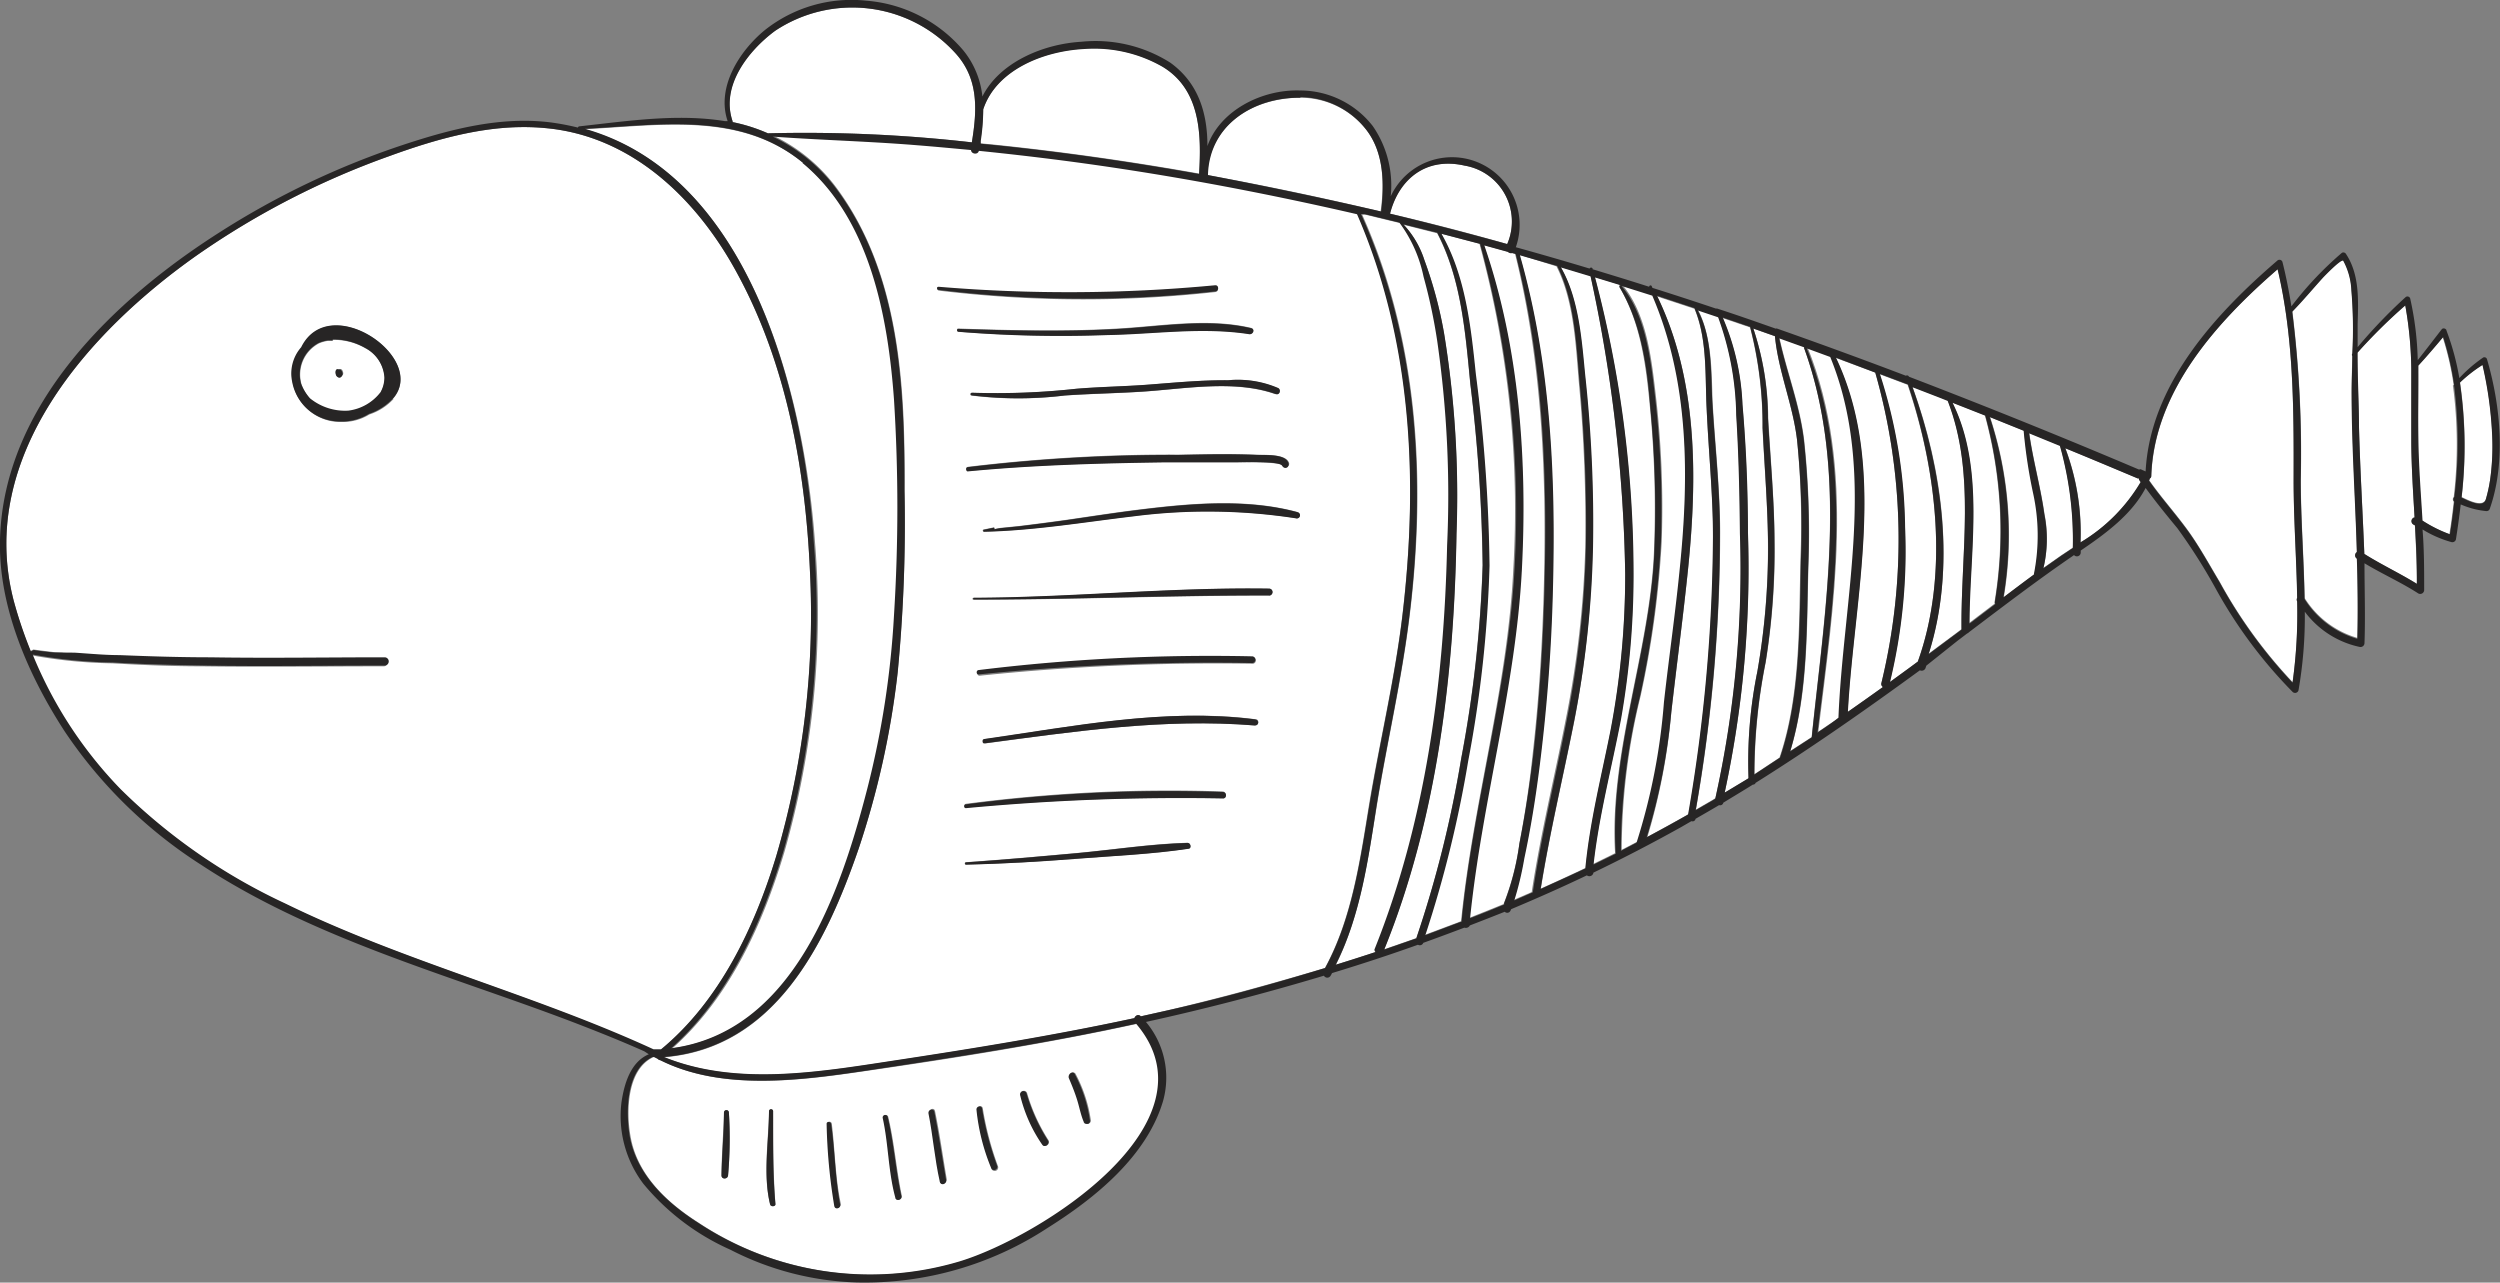 <svg xmlns="http://www.w3.org/2000/svg" viewBox="0 0 182.64 93.7"><rect x="0" y="0" width="182.64" height="93.7" fill="#808080" stroke="none"/><defs><style>.cls-1{fill:#fff;}.cls-2{fill:#272525;}</style></defs><title>life</title><g id="color"><path class="cls-1" d="M108.08,17.8l-2.82-.74c1.76,3.08,2.15,6.78,2.51,10.25a118.89,118.89,0,0,1,1,14,89.9,89.9,0,0,1-1.56,14.27,85.27,85.27,0,0,1-3.13,12.72l2.66-1c.85-8.62,3.39-17,3.81-25.65A74,74,0,0,0,108.08,17.8Z"/><path class="cls-1" d="M112,54.81c.45-4,.69-8.09.79-12.15.2-8.08-.15-16.26-2.11-24.13l-.26-.07a.29.29,0,0,1-.29-.08l-1.74-.48c2.59,7.52,3.15,15.84,2.74,23.73-.45,8.6-2.91,16.88-3.78,25.42.83-.33,1.66-.66,2.49-1A18.68,18.68,0,0,0,111,61.61Q111.65,58.24,112,54.81Z"/><path class="cls-1" d="M122.77,41.52c.66-6.72.68-13.67-2-20l-2.25-.71c1.74,2.07,2.12,5.24,2.42,7.83a71,71,0,0,1,.46,10.91,69.7,69.7,0,0,1-1.55,11.33,47,47,0,0,0-1.37,11.2l1.21-.63a45.19,45.19,0,0,0,2-10.25C122,48,122.45,44.76,122.77,41.52Z"/><path class="cls-1" d="M105.08,24.93a39.57,39.57,0,0,0-1-4.71,10,10,0,0,0-1.76-3.91l-2.55-.62-.25,0C103.6,24.79,104.21,35,103,44.87c-.56,4.68-1.64,9.26-2.4,13.91-.65,3.93-1.21,8.1-3,11.7q1.45-.45,2.91-.93a.23.23,0,0,1,0-.18c3.74-9.31,5.09-19.55,5.31-29.53A79,79,0,0,0,105.08,24.93Z"/><path class="cls-1" d="M102.46,44.87c1.17-9.86.73-20.12-3.32-29.31-7.07-1.63-14.21-3-21.4-3.91-2.08-.27-4.15-.51-6.23-.72-.07.32-.52.23-.57-.06-1.4-.13-2.8-.26-4.2-.37-3.43-.27-6.86-.36-10.29-.61a12.38,12.38,0,0,1,4.7,3.88c4.61,6.27,5,14.54,4.93,22a113.57,113.57,0,0,1-.5,13.3A62.72,62.72,0,0,1,62.73,62c-2.41,7-6.13,14.6-14.21,15.24,0,0,0,0,0,0,5.23,2.12,11.21,1.11,16.65.28,5.93-.9,11.85-1.86,17.71-3.14.07-.19.3-.32.47-.13l0,0L85,73.88c4-.93,7.9-2,11.79-3.16,2-3.67,2.58-8,3.25-12.09C100.82,54,101.91,49.5,102.46,44.87ZM94.17,33.8c.1.28-.31.42-.47.19s-2.74-.23-3.29-.24c-1.75,0-3.51,0-5.27,0-4.81.07-9.61.2-14.4.66-.17,0-.22-.28,0-.31a123.54,123.54,0,0,1,15.39-.89c1.89,0,3.79-.07,5.68,0C92.3,33.26,93.92,33.12,94.17,33.8Zm-1-5c-3-1.07-6.64-.38-9.77-.18-1.88.12-3.76.15-5.64.28a28,28,0,0,1-6.78,0,.1.1,0,0,1,0-.2,53.69,53.69,0,0,0,7.61-.29c1.79-.15,3.58-.17,5.37-.31s3.8-.33,5.71-.32a7.44,7.44,0,0,1,3.65.57C93.63,28.48,93.48,28.88,93.22,28.78ZM68.57,21a113.57,113.57,0,0,0,20.2-.11c.3,0,.29.42,0,.45a87.48,87.48,0,0,1-20.2-.11C68.42,21.16,68.42,20.93,68.57,21ZM70,24c3.87.13,7.8.23,11.67,0,3.18-.18,6.57-.79,9.72-.05.29.07.16.49-.12.44-3.48-.54-6.89,0-10.38.06A92,92,0,0,1,70,24.23C69.89,24.21,69.88,24,70,24Zm16.8,38c-2.69.4-5.45.52-8.15.73s-5.39.37-8.09.43c-.11,0-.1-.16,0-.17,2.7-.19,5.39-.42,8.09-.67s5.4-.67,8.09-.75C87,61.57,87.07,62,86.82,62Zm2.52-3.68A167.81,167.81,0,0,0,70.58,59c-.19,0-.18-.26,0-.28a114.22,114.22,0,0,1,18.76-.9C89.64,57.87,89.64,58.34,89.34,58.33ZM71.55,49a138.71,138.71,0,0,1,20-1,.25.25,0,0,1,0,.49,168.37,168.37,0,0,0-20,.88C71.34,49.34,71.34,49,71.55,49Zm20.12,4C85,52.46,78.53,53.44,72,54.31c-.19,0-.23-.29,0-.32,6.49-.93,13.2-2.28,19.77-1.44C92,52.58,92,53,91.67,53Zm1-9.49c-7.2,0-14.38.31-21.58.3a.07.07,0,0,1,0-.13c7.2,0,14.38-.78,21.58-.67A.25.25,0,0,1,92.72,43.53Zm2-5.66a42.38,42.38,0,0,0-11.85-.15c-3.64.43-7.28,1.05-10.95,1.13-.09,0-.11-.14,0-.15l.72-.15c.09,0,.12.11,0,.13-.93.22.31-.07.54-.1l1.3-.13c1.15-.14,2.31-.29,3.45-.45,1.79-.26,3.58-.54,5.37-.76,3.75-.46,7.82-.82,11.52.18C95.09,37.5,95,37.92,94.67,37.87Z"/><path class="cls-1" d="M120.82,40.52a76.94,76.94,0,0,0-.29-10.84c-.28-3-.67-6.09-2.23-8.72a.11.11,0,0,1,.07-.16l-1.87-.57a84.73,84.73,0,0,1,2.81,21.19,60.92,60.92,0,0,1-.92,11.12c-.67,3.53-1.58,7-2,10.58l1.6-.79C117.55,55,120.46,47.83,120.82,40.52Z"/><path class="cls-1" d="M118.73,41.88a109.65,109.65,0,0,0-2.53-21.74L114,19.49c1.32,2.29,1.52,5.31,1.77,7.86a100.17,100.17,0,0,1,.57,12.6A73.21,73.21,0,0,1,115,52.74c-.81,4.06-1.77,8.08-2.43,12.17,1.1-.49,2.2-1,3.28-1.51.33-3.41,1.18-6.74,1.84-10.11A60.65,60.65,0,0,0,118.73,41.88Z"/><path class="cls-1" d="M115.81,40a112.23,112.23,0,0,0-.46-12c-.24-2.78-.35-6-1.64-8.54L111,18.61c2.27,8,2.63,16.26,2.41,24.48a127.21,127.21,0,0,1-1,13.09c-.28,2.18-.63,4.35-1.09,6.5a23.45,23.45,0,0,1-.73,3.06l1.31-.57c.64-4.23,1.66-8.39,2.48-12.58A73.44,73.44,0,0,0,115.81,40Z"/><path class="cls-1" d="M108.31,41.29a119.85,119.85,0,0,0-.9-13.25c-.36-3.73-.66-7.67-2.42-11l-2.46-.62A6.82,6.82,0,0,1,104.06,19a30.84,30.84,0,0,1,1.43,5.33,73.68,73.68,0,0,1,.91,14.61c-.16,10.23-1.41,20.86-5.28,30.41l2.36-.82a82.68,82.68,0,0,0,3.26-13.09A90.66,90.66,0,0,0,108.31,41.29Z"/><path class="cls-1" d="M83.06,74.8c-6.55,1.43-13.15,2.48-19.78,3.44-4.78.7-10.53,1.48-15-.78a.22.22,0,0,1-.17-.09l-.27-.14h0l-.1,0c-1.92.89-2,3.93-1.68,5.75.47,2.83,2.66,4.88,5,6.36a22.81,22.81,0,0,0,19.16,2.82c5.83-1.77,19.07-10.1,13-17.35ZM53.19,85.87c0,.29-.48.31-.48,0,0-1.53.14-3.06.18-4.59a.18.18,0,0,1,.36,0A30.58,30.58,0,0,1,53.19,85.87ZM56.26,88c-.53-2.17-.12-4.6-.08-6.81a.15.15,0,0,1,.3,0c0,2.27,0,4.49.17,6.76C56.67,88.15,56.31,88.19,56.26,88ZM61,88.1a41.17,41.17,0,0,1-.56-6c0-.21.3-.2.33,0,.24,2,.25,3.92.66,5.86C61.43,88.26,61,88.38,61,88.1Zm4.46-.6c-.52-1.9-.5-3.9-.92-5.81a.18.18,0,0,1,.35-.1c.46,1.91.59,3.87,1,5.79C65.91,87.66,65.48,87.79,65.41,87.5Zm3.25-1.21c-.38-1.63-.5-3.31-.83-5,0-.28.37-.4.43-.12.34,1.64.57,3.3.86,5C69.17,86.46,68.73,86.6,68.66,86.29Zm3.77-.91a15.06,15.06,0,0,1-1.09-4.28c0-.28.37-.4.41-.12a22.6,22.6,0,0,0,1.11,4.22A.24.24,0,0,1,72.43,85.38Zm3.76-1.74A10.74,10.74,0,0,1,74.57,80a.24.24,0,0,1,.47-.13,13.12,13.12,0,0,0,1.56,3.43C76.76,83.57,76.37,83.87,76.19,83.64Zm3-1.69c-.22-.52-.31-1.09-.49-1.63s-.38-1-.6-1.57c-.13-.3.32-.57.45-.26a10.37,10.37,0,0,1,1.1,3.39C79.65,82.17,79.26,82.17,79.17,82Z"/><path class="cls-1" d="M72.48,10.55c5.07.52,10.12,1.24,15.12,2.13.18-2.91.1-6.17-2.69-7.84a10.05,10.05,0,0,0-5.68-1.29c-3.1.16-6.47,1.59-7.4,4.42a15.36,15.36,0,0,1-.21,2.3l0,.2Z"/><path class="cls-1" d="M99.83,9.5A6.13,6.13,0,0,0,95,7.14c-3.46,0-6.7,2-6.79,5.65q6.36,1.16,12.65,2.66C101.14,13.44,101.11,11.17,99.83,9.5Z"/><path class="cls-1" d="M107,12.1c-2.78-.63-4.8.86-5.45,3.51q4.3,1,8.56,2.22A4.14,4.14,0,0,0,107,12.1Z"/><path class="cls-1" d="M53.52,8.92a12.51,12.51,0,0,1,2.58.82A107.63,107.63,0,0,1,71,10.4c.39-2.37.52-4.69-1.27-6.59a10.18,10.18,0,0,0-13.1-1.56c-2,1.45-4,4-3.11,6.61Z"/><path class="cls-1" d="M59.54,39.59A63.35,63.35,0,0,1,57.3,62.27c-1.57,5.23-4,10.62-8.17,14.31C58,75.4,61.5,65.35,63.46,57.58A65.51,65.51,0,0,0,65.4,45a126.21,126.21,0,0,0,0-15.8c-.44-6-1.75-13.17-6.68-17.26-4.59-3.8-10.46-2.77-16-2.5C54.71,12.8,58.75,28.65,59.54,39.59Z"/><path class="cls-1" d="M47.75,76.69c.19,0,.36,0,.54,0,4.27-3.52,6.83-8.91,8.41-14.1A62.59,62.59,0,0,0,59.17,41.7c-.33-7.38-1.71-15.07-5.26-21.63C51,14.63,46.2,9.89,39.75,9.35,35.87,9,32,10.11,28.42,11.41a59.43,59.43,0,0,0-14,7.21C6.48,24.21-1.73,33.36,1,43.88a32.36,32.36,0,0,0,1.22,3.68l.22-.11s0,0,0,0,1.37.18,1.52.19l1.41.1c1.1.07,2.2.14,3.3.18,2.21.09,4.41.14,6.62.16,4.25,0,8.5,0,12.74,0a.3.3,0,0,1,0,.6c-4.4,0-8.81.06-13.21,0-2.21,0-4.41-.09-6.62-.22a35.18,35.18,0,0,1-5.88-.58A30.83,30.83,0,0,0,8.8,57.7a42.77,42.77,0,0,0,12,8.33c8.7,4.23,18.14,6.6,26.89,10.67Zm-19-47.54a4.16,4.16,0,0,1-1.76,1.13,3.72,3.72,0,0,1-2.06.55,3.54,3.54,0,0,1-3.55-2.92,2.91,2.91,0,0,1,.66-2.5s0,0,0,0C24.06,21.19,31.3,26.17,28.7,29.15Z"/><path class="cls-1" d="M26.71,25.45a4.64,4.64,0,0,0-2.37-.62.07.07,0,0,1-.09.07l-.28,0a3,3,0,0,0-.52.13l-.13.05a2.58,2.58,0,0,0-1.29,3,3.52,3.52,0,0,0,.62,1.09,4.06,4.06,0,0,0,2.79.9,3.52,3.52,0,0,0,2.34-1.35,2.21,2.21,0,0,0,.33-1.1A2.62,2.62,0,0,0,26.71,25.45Zm-1.72,2a.18.18,0,0,1-.08.09h0a.17.17,0,0,1-.2,0,.29.29,0,0,1-.16-.21.46.46,0,0,1,0-.28.14.14,0,0,1,.21-.07.18.18,0,0,1,.25.07.44.44,0,0,1,.06.16A.23.23,0,0,1,25,27.44Z"/><path class="cls-1" d="M176.3,38.29a.28.28,0,0,1,.1-.51c-.11-1.86-.23-3.72-.24-5.59s0-3.5,0-5.24h0a28.16,28.16,0,0,0-.44-4.66,39.18,39.18,0,0,0-3.49,3.45c0,1.82.06,3.65.11,5.48.08,3.08.27,6.17.39,9.26,1.23.79,2.57,1.4,3.83,2.16,0-1.43-.06-2.85-.14-4.27Z"/><path class="cls-1" d="M156.28,34.94a.23.23,0,0,1-.11,0c-1.76-.74-3.52-1.48-5.28-2.2A17.57,17.57,0,0,1,152,39.62a12.64,12.64,0,0,0,4.43-4.41l-.11-.16A.19.19,0,0,1,156.28,34.94Z"/><path class="cls-1" d="M179.25,28.12a21.55,21.55,0,0,0-.8-3.49c-.59.7-1.19,1.41-1.81,2.08.05,1.83,0,3.66,0,5.48s.18,3.89.3,5.84a9.86,9.86,0,0,0,2,1c.13-.78.23-1.58.32-2.38a.25.25,0,0,1,0-.34,33,33,0,0,0-.05-8.07A.08.08,0,0,1,179.25,28.12Z"/><path class="cls-1" d="M147.87,31.47l-2.48-1a27.5,27.5,0,0,1,1,13.17c.74-.56,1.48-1.12,2.23-1.67v0a14.41,14.41,0,0,0,0-5.85A37.71,37.71,0,0,1,147.87,31.47Z"/><path class="cls-1" d="M124.68,29.87c-.12-2.39.06-5.06-.89-7.31,0,0,0,0,0,0l-2.73-.9c3,6.11,2.94,13.24,2.27,19.87-.36,3.51-.83,7-1.23,10.52a45.1,45.1,0,0,1-1.74,9.08q1.5-.81,3-1.65a122,122,0,0,0,1.81-20.19C125.14,36.12,124.82,33,124.68,29.87Z"/><path class="cls-1" d="M181.37,26.63a10.32,10.32,0,0,0-1.65,1.29,32.27,32.27,0,0,1,.12,8.39c.56.27,1.6.79,1.78.11a10.25,10.25,0,0,0,.29-1.31,17.45,17.45,0,0,0,.17-3.23A28.1,28.1,0,0,0,181.37,26.63Z"/><path class="cls-1" d="M145,30.33l-2.39-.94c2.41,4.86,1.28,10.88,1.24,16.13l1.87-1.42a.32.32,0,0,1,0-.17A31.87,31.87,0,0,0,145,30.33Z"/><path class="cls-1" d="M148.25,31.62c.28,2,.83,3.92,1.11,5.91a9.23,9.23,0,0,1-.07,3.95l1.31-.92.84-.56a25.38,25.38,0,0,0-.94-7.46Z"/><path class="cls-1" d="M172.19,40.79a.29.29,0,0,1,0-.48c-.11-3.82-.34-7.64-.38-11.45,0-.95,0-1.92.05-2.89a.12.12,0,0,1,0-.16h0a34.13,34.13,0,0,0-.07-4.64A5,5,0,0,0,171.2,19c-.12-.19-1.4,1.14-1.5,1.25-.75.83-1.46,1.68-2.23,2.47A84.06,84.06,0,0,1,168.09,35c0,2.87.23,5.79.28,8.69a6.77,6.77,0,0,0,3.85,2.91c.05-1.94,0-3.89,0-5.84Z"/><path class="cls-1" d="M167.83,43.65c-.05-2.88-.27-5.77-.26-8.62,0-5.15,0-10.35-1.17-15.39-4.45,3.86-9,8.93-9.23,15.11a.18.18,0,0,1-.1.17l-.06.16c.85,1.21,1.84,2.32,2.72,3.51s1.65,2.6,2.44,3.92a35.5,35.5,0,0,0,5.32,7.32,36.67,36.67,0,0,0,.34-5.93A.25.25,0,0,1,167.83,43.65Z"/><path class="cls-1" d="M137,27.22l-2.89-1.07c3.79,8,1.33,17.44.87,25.87q1.29-.9,2.58-1.83a.26.26,0,0,1-.11-.3A44.45,44.45,0,0,0,137,27.22Z"/><path class="cls-1" d="M128.38,49.08a52.45,52.45,0,0,0,.78-9.11c0-2.9-.26-5.79-.4-8.69a28.49,28.49,0,0,0-.91-7.36l-2-.68a17.87,17.87,0,0,1,1.44,6.34c.27,3.11.37,6.24.4,9.36a77.86,77.86,0,0,1-1.7,19l1.75-1.08A33,33,0,0,1,128.38,49.08Z"/><path class="cls-1" d="M133.77,26l-1.72-.63c3.57,8.79,1.89,18.94.79,28.08.51-.34,1-.69,1.54-1,0,0,0,0,0,0C134.72,43.67,137.2,34.42,133.77,26Z"/><path class="cls-1" d="M131.29,32.18c-.3-2.58-1.37-5-1.62-7.62L128.09,24a20.88,20.88,0,0,1,1.09,6.52c.17,3,.44,6,.47,9a51.41,51.41,0,0,1-.65,8.85,41.72,41.72,0,0,0-.82,8.18L130,55.35c1.54-4.52,1.42-9.77,1.53-14.49A62.91,62.91,0,0,0,131.29,32.18Z"/><path class="cls-1" d="M131.81,25.44a.09.09,0,0,1,0-.11L130,24.67c.55,2.53,1.51,4.93,1.81,7.51a63.43,63.43,0,0,1,.31,9.14c-.12,4.42,0,9.24-1.32,13.53l1.55-1C133.31,44.53,135.07,34.47,131.81,25.44Z"/><path class="cls-1" d="M127.13,38.94c0-2.88-.09-5.77-.27-8.66a21.75,21.75,0,0,0-1.32-7.15l-1.49-.5c1,1.93,1,4.47,1.06,6.59.18,3.21.55,6.38.56,9.61a117.21,117.21,0,0,1-1.77,20.31l1.23-.71.19-.12A77.29,77.29,0,0,0,127.13,38.94Z"/><path class="cls-1" d="M139.36,28.11l-2.05-.77a37.63,37.63,0,0,1,1.84,11.19,40.63,40.63,0,0,1-1.1,11.31c.69-.5,1.38-1,2.06-1.51C142.38,42,141.51,34.44,139.36,28.11Z"/><path class="cls-1" d="M141.79,29.05l-2.07-.8c2.23,6.1,3.17,13.23,1.18,19.5l2.19-1.63.21-.16c-.06-5.61,1.06-11.35-1-16.71Z"/></g><g id="stroke"><path class="cls-2" d="M181.41,26.12a10.43,10.43,0,0,0-1.74,1.5,18.51,18.51,0,0,0-.94-3.47c0-.13-.24-.23-.35-.09-.58.75-1.16,1.51-1.75,2.25a22.88,22.88,0,0,0-.55-4.5.21.21,0,0,0-.35-.09,37.46,37.46,0,0,0-3.49,3.64c0-.56,0-1.12,0-1.69.05-1.73.15-3.62-.86-5.13a.22.22,0,0,0-.29-.07,25.31,25.31,0,0,0-3.69,3.91c-.17-1.08-.38-2.16-.65-3.23a.23.23,0,0,0-.39-.1c-4.55,3.91-9.28,9.08-9.61,15.39l-.3-.13a.14.14,0,0,0-.17,0q-8.34-3.54-16.82-6.79h0a.15.15,0,0,0-.22-.07q-4.68-1.78-9.4-3.44a.12.12,0,0,0-.11,0c-1.42-.5-2.84-1-4.26-1.46a.08.08,0,0,0-.09,0q-2.32-.78-4.66-1.52l-.06-.14a.1.1,0,0,0-.18.06c-1.37-.44-2.75-.86-4.13-1.28v-.05a.12.12,0,0,0-.22,0q-2.69-.81-5.39-1.56a4.94,4.94,0,0,0-9.14-3.72,7.63,7.63,0,0,0-1.31-5.13A6.73,6.73,0,0,0,95,6.61c-2.81-.1-5.87,1.46-6.79,4.06,0-2.35-.62-4.58-2.71-6.09A10.21,10.21,0,0,0,79,3.05c-2.86.17-6,1.54-7.23,4a6.37,6.37,0,0,0-1.38-3.35A10.36,10.36,0,0,0,63.29.05a10.18,10.18,0,0,0-7.44,2.17C54,3.75,52.32,6.4,53.16,8.85l-.2,0c-3.5-.57-7.15,0-10.64.38a.12.12,0,0,0-.1.09,18.84,18.84,0,0,0-1.93-.37c-3.62-.47-7.23.45-10.65,1.57A59.82,59.82,0,0,0,16,17C8.3,21.91.26,29.59,0,39.41c-.13,4.92,2.08,9.94,4.71,14a34.09,34.09,0,0,0,10,9.78c8.23,5.42,18,8,27.09,11.46,1.77.68,3.53,1.38,5.26,2.15l.34.22c-1.32.56-1.8,2.13-2,3.53A8.2,8.2,0,0,0,47,86.48a17.38,17.38,0,0,0,6.36,4.82,21.53,21.53,0,0,0,9.2,2.39,24.36,24.36,0,0,0,14-4c3.44-2.16,7.22-5.22,8.41-9.26a6.33,6.33,0,0,0-1.25-5.77q6.54-1.44,13-3.38a.28.28,0,0,0,.49,0,1.14,1.14,0,0,0,.1-.19c2.11-.64,4.21-1.33,6.28-2.07a.27.27,0,0,0,.39-.14c1-.36,2-.73,3-1.11a.33.33,0,0,0,.4-.16q1.27-.49,2.55-1a.26.26,0,0,0,.41-.06l.06-.13c1.86-.78,3.71-1.6,5.53-2.47a.3.3,0,0,0,.48-.2v0q3.24-1.56,6.38-3.31l.78-.45a.22.22,0,0,0,.3-.17h0c.57-.33,1.15-.66,1.72-1a.24.24,0,0,0,.31-.18c.72-.44,1.44-.87,2.16-1.32a.2.2,0,0,0,.2-.13c4.1-2.57,8.07-5.35,12-8.22a.3.3,0,0,0,.41-.16l.06-.18L143,46.82l.71-.54a.28.28,0,0,0,.13-.09c2.5-1.89,5-3.8,7.57-5.56l.11-.08a.28.28,0,0,0,.49-.17v-.16c1.8-1.22,3.73-2.63,4.74-4.57.73,1,1.54,2,2.32,2.94a41.49,41.49,0,0,1,2.86,4.52,34.31,34.31,0,0,0,5.56,7.44.26.26,0,0,0,.43-.12,31.46,31.46,0,0,0,.46-5.74,6.76,6.76,0,0,0,4,2.57.29.29,0,0,0,.36-.27c.07-2,0-3.89,0-5.84,1.29.78,2.67,1.39,3.94,2.21a.29.29,0,0,0,.42-.24c0-1.48,0-3-.12-4.44a8.18,8.18,0,0,0,2.1.92.27.27,0,0,0,.34-.19c.13-.83.25-1.69.35-2.56a6.07,6.07,0,0,0,1.88.49.25.25,0,0,0,.25-.19c1.18-3.37.78-7.53-.21-10.91A.2.2,0,0,0,181.41,26.12ZM107,12.1a4.14,4.14,0,0,1,3.11,5.73q-4.26-1.18-8.56-2.22C102.24,13,104.26,11.47,107,12.1Zm-12-5A6.13,6.13,0,0,1,99.83,9.5c1.28,1.67,1.31,3.94,1.07,5.95Q94.61,14,88.25,12.79C88.34,9.13,91.58,7.1,95,7.14ZM71.83,8c.93-2.83,4.3-4.26,7.4-4.42a10.05,10.05,0,0,1,5.68,1.29c2.79,1.67,2.87,4.93,2.69,7.84-5-.89-10-1.61-15.12-2.13l-.83-.08,0-.2A15.36,15.36,0,0,0,71.83,8ZM56.63,2.25a10.18,10.18,0,0,1,13.1,1.56C71.52,5.71,71.39,8,71,10.4a107.63,107.63,0,0,0-14.9-.66,12.51,12.51,0,0,0-2.58-.82V8.86C52.64,6.29,54.68,3.7,56.63,2.25Zm2,9.66c4.93,4.09,6.24,11.23,6.68,17.26a126.21,126.21,0,0,1,0,15.8,65.51,65.51,0,0,1-1.94,12.61c-2,7.77-5.45,17.82-14.33,19,4.14-3.69,6.6-9.08,8.17-14.31a63.35,63.35,0,0,0,2.24-22.68C58.75,28.65,54.71,12.8,42.73,9.41,48.22,9.14,54.09,8.11,58.68,11.91ZM20.83,66a42.77,42.77,0,0,1-12-8.33,30.83,30.83,0,0,1-6.44-9.85,35.18,35.18,0,0,0,5.88.58c2.21.13,4.41.18,6.62.22,4.4.08,8.81,0,13.21,0a.3.3,0,0,0,0-.6c-4.24,0-8.49.07-12.74,0-2.21,0-4.41-.07-6.62-.16-1.1,0-2.2-.11-3.3-.18L4,47.67c-.15,0-1.55-.16-1.52-.19s0,0,0,0l-.22.11A32.36,32.36,0,0,1,1,43.88C-1.73,33.36,6.48,24.21,14.43,18.62a59.43,59.43,0,0,1,14-7.21C32,10.11,35.87,9,39.75,9.35,46.2,9.89,51,14.63,53.91,20.07c3.55,6.56,4.93,14.25,5.26,21.63A62.59,62.59,0,0,1,56.7,62.56c-1.58,5.19-4.14,10.58-8.41,14.1-.18,0-.35,0-.54,0h0C39,72.63,29.53,70.26,20.83,66ZM70.11,92.15A22.81,22.81,0,0,1,51,89.33c-2.32-1.48-4.51-3.53-5-6.36-.3-1.82-.24-4.86,1.68-5.75l.1,0h0l.27.14a.22.22,0,0,0,.17.09c4.51,2.26,10.26,1.48,15,.78,6.63-1,13.23-2,19.78-3.44h0C89.18,82.05,75.94,90.38,70.11,92.15Zm26.7-21.43C92.92,71.9,89,73,85,73.88l-1.66.37,0,0c-.17-.19-.4-.06-.47.13C77,75.64,71.09,76.6,65.16,77.5c-5.44.83-11.42,1.84-16.65-.28,0,0,0,0,0,0C56.6,76.55,60.32,69,62.73,62a62.72,62.72,0,0,0,2.85-12.84,113.57,113.57,0,0,0,.5-13.3c0-7.5-.32-15.77-4.93-22a12.38,12.38,0,0,0-4.7-3.88c3.43.25,6.86.34,10.29.61,1.4.11,2.8.24,4.2.37,0,.29.5.38.57.06,2.08.21,4.15.45,6.23.72,7.19.94,14.33,2.28,21.4,3.91,4,9.19,4.49,19.45,3.32,29.31-.55,4.63-1.64,9.16-2.4,13.76C99.39,62.7,98.82,67.05,96.81,70.72Zm3.68-1.17q-1.45.48-2.91.93c1.83-3.6,2.39-7.77,3-11.7.76-4.65,1.84-9.23,2.4-13.91,1.19-9.87.58-20.08-3.55-29.23l.25,0,2.55.62A10,10,0,0,1,104,20.22a39.57,39.57,0,0,1,1,4.71,79,79,0,0,1,.72,14.91c-.22,10-1.57,20.22-5.31,29.53A.23.23,0,0,0,100.49,69.55Zm3-1-2.36.82c3.87-9.55,5.12-20.18,5.28-30.41a73.68,73.68,0,0,0-.91-14.61A30.84,30.84,0,0,0,104.06,19a6.82,6.82,0,0,0-1.53-2.61L105,17c1.76,3.38,2.06,7.32,2.42,11.05a119.85,119.85,0,0,1,.9,13.25,90.66,90.66,0,0,1-1.57,14.13A82.68,82.68,0,0,1,103.48,68.51Zm3.3-1.23-2.66,1a85.27,85.27,0,0,0,3.13-12.72,89.9,89.9,0,0,0,1.56-14.27,118.89,118.89,0,0,0-1-14c-.36-3.47-.75-7.17-2.51-10.25l2.82.74a74,74,0,0,1,2.51,23.83C110.17,50.31,107.63,58.66,106.78,67.28Zm3.1-1.24c-.83.35-1.66.68-2.49,1,.87-8.54,3.33-16.82,3.78-25.42.41-7.89-.15-16.21-2.74-23.73l1.74.48a.29.29,0,0,0,.29.08l.26.07c2,7.87,2.31,16,2.11,24.13-.1,4.06-.34,8.11-.79,12.15q-.39,3.42-1.05,6.8A18.68,18.68,0,0,1,109.88,66Zm.74-.3a23.45,23.45,0,0,0,.73-3.06c.46-2.15.81-4.32,1.09-6.5a127.21,127.21,0,0,0,1-13.09c.22-8.22-.14-16.53-2.41-24.48l2.72.78c1.29,2.56,1.4,5.76,1.64,8.54a112.23,112.23,0,0,1,.46,12,73.44,73.44,0,0,1-1.4,12.64c-.82,4.19-1.84,8.35-2.48,12.58Zm5.2-2.34c-1.08.52-2.18,1-3.28,1.51.66-4.09,1.62-8.11,2.43-12.17A73.21,73.21,0,0,0,116.38,40a100.17,100.17,0,0,0-.57-12.6c-.25-2.55-.45-5.57-1.77-7.86l2.16.65a109.65,109.65,0,0,1,2.53,21.74,60.65,60.65,0,0,1-1.07,11.41C117,56.66,116.15,60,115.82,63.4Zm.59-.28c.4-3.57,1.31-7,2-10.58a60.92,60.92,0,0,0,.92-11.12,84.73,84.73,0,0,0-2.81-21.19l1.87.57a.11.11,0,0,0-.07.16c1.56,2.63,2,5.73,2.23,8.72a76.94,76.94,0,0,1,.29,10.84c-.36,7.31-3.27,14.46-2.81,21.81Zm2-1a47,47,0,0,1,1.37-11.2,69.7,69.7,0,0,0,1.55-11.33,71,71,0,0,0-.46-10.91c-.3-2.59-.68-5.76-2.42-7.83l2.25.71c2.71,6.3,2.69,13.25,2,20-.32,3.24-.79,6.47-1.15,9.71a45.19,45.19,0,0,1-2,10.25Zm4.88-2.64q-1.47.84-3,1.65A45.1,45.1,0,0,0,122.1,52c.4-3.51.87-7,1.23-10.52.67-6.63.7-13.76-2.27-19.87l2.73.9s0,0,0,0c.95,2.25.77,4.92.89,7.31.14,3.15.46,6.25.46,9.41A122,122,0,0,1,123.33,59.47Zm2-1.16-.19.12-1.23.71a117.21,117.21,0,0,0,1.77-20.31c0-3.23-.38-6.4-.56-9.61-.11-2.12,0-4.66-1.06-6.59l1.49.5a21.75,21.75,0,0,1,1.32,7.15c.18,2.89.24,5.78.27,8.66A77.29,77.29,0,0,1,125.32,58.31Zm2.42-1.49L126,57.9a77.86,77.86,0,0,0,1.7-19c0-3.12-.13-6.25-.4-9.36a17.87,17.87,0,0,0-1.44-6.34l2,.68a28.49,28.49,0,0,1,.91,7.36c.14,2.9.38,5.79.4,8.69a52.45,52.45,0,0,1-.78,9.11A33,33,0,0,0,127.74,56.82Zm.44-.28a41.72,41.72,0,0,1,.82-8.18,51.41,51.41,0,0,0,.65-8.85c0-3-.3-6-.47-9A20.88,20.88,0,0,0,128.09,24l1.58.56c.25,2.58,1.32,5,1.62,7.62a62.91,62.91,0,0,1,.28,8.68c-.11,4.72,0,10-1.53,14.49Zm2.62-1.69c1.3-4.29,1.2-9.11,1.32-13.53a63.43,63.43,0,0,0-.31-9.14c-.3-2.58-1.26-5-1.81-7.51l1.84.66a.09.09,0,0,0,0,.11c3.26,9,1.5,19.09.54,28.38Zm2-1.37c1.1-9.14,2.78-19.29-.79-28.08l1.72.63c3.43,8.39.95,17.64.6,26.35,0,0,0,0,0,0C133.87,52.79,133.35,53.14,132.84,53.48ZM135,52c.46-8.43,2.92-17.91-.87-25.87L137,27.22a44.45,44.45,0,0,1,.45,22.67.26.26,0,0,0,.11.3Q136.26,51.12,135,52Zm5.14-3.69c-.68.51-1.37,1-2.06,1.51a40.63,40.63,0,0,0,1.1-11.31,37.63,37.63,0,0,0-1.84-11.19l2.05.77C141.51,34.44,142.38,42,140.11,48.33ZM143.3,46l-.21.16-2.19,1.63c2-6.27,1-13.4-1.18-19.5l2.07.8.5.2C144.36,34.61,143.24,40.35,143.3,46Zm2.46-1.86-1.87,1.42c0-5.25,1.17-11.27-1.24-16.13l2.39.94a31.87,31.87,0,0,1,.7,13.6A.32.32,0,0,0,145.76,44.1Zm2.83-2.17v0c-.75.55-1.49,1.11-2.23,1.67a27.5,27.5,0,0,0-1-13.17l2.48,1a37.71,37.71,0,0,0,.7,4.61A14.41,14.41,0,0,1,148.59,41.93Zm2-1.37-1.31.92a9.23,9.23,0,0,0,.07-3.95c-.28-2-.83-3.92-1.11-5.91l2.25.92a25.38,25.38,0,0,1,.94,7.46Zm1.4-.94a17.57,17.57,0,0,0-1.11-6.91c1.76.72,3.52,1.46,5.28,2.2a.23.23,0,0,0,.11,0,.19.19,0,0,0,0,.11l.11.16A12.64,12.64,0,0,1,152,39.62Zm15.49,10.21a35.5,35.5,0,0,1-5.32-7.32c-.79-1.32-1.52-2.68-2.44-3.92s-1.87-2.3-2.72-3.51l.06-.16a.18.18,0,0,0,.1-.17c.19-6.18,4.78-11.25,9.23-15.11,1.19,5,1.19,10.24,1.17,15.39,0,2.85.21,5.74.26,8.62a.25.25,0,0,0,0,.25A36.67,36.67,0,0,1,167.49,49.83Zm4.73-3.2a6.77,6.77,0,0,1-3.85-2.91c-.05-2.9-.28-5.82-.28-8.69a84.06,84.06,0,0,0-.62-12.29c.77-.79,1.48-1.64,2.23-2.47.1-.11,1.38-1.44,1.5-1.25a5,5,0,0,1,.59,2.14,34.13,34.13,0,0,1,.07,4.64h0a.12.12,0,0,0,0,.16c0,1-.06,1.94-.05,2.89,0,3.81.27,7.63.38,11.45a.29.29,0,0,0,0,.48h0C172.25,42.74,172.27,44.69,172.22,46.63Zm.52-6.16c-.12-3.09-.31-6.18-.39-9.26,0-1.83-.11-3.66-.11-5.48a39.18,39.18,0,0,1,3.49-3.45,28.16,28.16,0,0,1,.44,4.66h0c0,1.74,0,3.49,0,5.24s.13,3.73.24,5.59a.28.28,0,0,0-.1.51l.13.07c.08,1.42.15,2.84.14,4.27C175.31,41.87,174,41.26,172.74,40.47Zm6.57-4.2a.25.25,0,0,0,0,.34c-.09.8-.19,1.6-.32,2.38a9.86,9.86,0,0,1-2-1c-.12-2-.27-3.89-.3-5.84s0-3.65,0-5.48c.62-.67,1.22-1.38,1.81-2.08a21.55,21.55,0,0,1,.8,3.49.08.08,0,0,0,0,.08A33,33,0,0,1,179.31,36.27Zm2.6-1.16a10.25,10.25,0,0,1-.29,1.31c-.18.68-1.22.16-1.78-.11a32.27,32.27,0,0,0-.12-8.39,10.32,10.32,0,0,1,1.65-1.29,28.1,28.1,0,0,1,.71,5.25A17.45,17.45,0,0,1,181.91,35.11Z"/><path class="cls-2" d="M88.77,21.29c.29,0,.3-.48,0-.45a113.57,113.57,0,0,1-20.2.11c-.15,0-.15.21,0,.23A87.48,87.48,0,0,0,88.77,21.29Z"/><path class="cls-2" d="M80.91,24.48c3.49-.06,6.9-.6,10.38-.06.28,0,.41-.37.12-.44-3.15-.74-6.54-.13-9.72.05-3.87.22-7.8.12-11.67,0-.14,0-.13.19,0,.21A92,92,0,0,0,80.91,24.48Z"/><path class="cls-2" d="M84,28.09c-1.79.14-3.58.16-5.37.31a53.69,53.69,0,0,1-7.61.29.1.1,0,0,0,0,.2,28,28,0,0,0,6.78,0c1.88-.13,3.76-.16,5.64-.28,3.13-.2,6.75-.89,9.77.18.26.1.41-.3.18-.44a7.44,7.44,0,0,0-3.65-.57C87.84,27.76,85.94,27.94,84,28.09Z"/><path class="cls-2" d="M91.77,33.24c-1.89-.09-3.79-.05-5.68,0a123.54,123.54,0,0,0-15.39.89c-.18,0-.13.33,0,.31,4.79-.46,9.59-.59,14.4-.66,1.76,0,3.52,0,5.27,0,.55,0,3.07-.11,3.29.24s.57.09.47-.19C93.92,33.12,92.3,33.26,91.77,33.24Z"/><path class="cls-2" d="M94.79,37.42c-3.7-1-7.77-.64-11.52-.18-1.79.22-3.58.5-5.37.76-1.14.16-2.3.31-3.45.45l-1.3.13c-.23,0-1.47.32-.54.1.08,0,0-.15,0-.13l-.72.15c-.09,0-.07.16,0,.15,3.67-.08,7.31-.7,10.95-1.13a42.38,42.38,0,0,1,11.85.15C95,37.92,95.09,37.5,94.79,37.42Z"/><path class="cls-2" d="M92.72,43c-7.2-.11-14.38.64-21.58.67a.07.07,0,0,0,0,.13c7.2,0,14.38-.32,21.58-.3A.25.25,0,0,0,92.72,43Z"/><path class="cls-2" d="M91.51,48.44a.25.25,0,0,0,0-.49,138.71,138.71,0,0,0-20,1c-.21,0-.21.34,0,.32A168.37,168.37,0,0,1,91.51,48.44Z"/><path class="cls-2" d="M91.67,52.55c-6.57-.84-13.28.51-19.77,1.44-.18,0-.14.35,0,.32C78.53,53.44,85,52.46,91.67,53,92,53,92,52.58,91.67,52.55Z"/><path class="cls-2" d="M89.34,57.86a114.22,114.22,0,0,0-18.76.9c-.18,0-.19.3,0,.28a167.81,167.81,0,0,1,18.76-.71C89.64,58.34,89.64,57.87,89.34,57.86Z"/><path class="cls-2" d="M86.76,61.58c-2.69.08-5.41.5-8.09.75s-5.39.48-8.09.67c-.1,0-.11.17,0,.17,2.7-.06,5.4-.22,8.09-.43s5.46-.33,8.15-.73C87.07,62,87,61.57,86.76,61.58Z"/><path class="cls-2" d="M56.18,81.16c0,2.21-.45,4.64.08,6.81.05.22.41.18.39,0-.21-2.27-.16-4.49-.17-6.76A.15.15,0,0,0,56.18,81.16Z"/><path class="cls-2" d="M60.39,82.12a41.17,41.17,0,0,0,.56,6c.07.28.48.16.43-.12C61,86,61,84.08,60.72,82.12,60.69,81.92,60.37,81.91,60.39,82.12Z"/><path class="cls-2" d="M64.49,81.69c.42,1.91.4,3.91.92,5.81.07.29.5.16.44-.12-.42-1.92-.55-3.88-1-5.79A.18.18,0,0,0,64.49,81.69Z"/><path class="cls-2" d="M67.83,81.34c.33,1.64.45,3.32.83,5,.07.31.51.17.46-.12-.29-1.65-.52-3.31-.86-5C68.2,80.94,67.78,81.06,67.83,81.34Z"/><path class="cls-2" d="M71.34,81.1a15.06,15.06,0,0,0,1.09,4.28.24.24,0,0,0,.43-.18A22.6,22.6,0,0,1,71.75,81C71.71,80.7,71.29,80.82,71.34,81.1Z"/><path class="cls-2" d="M75,79.89a.24.24,0,0,0-.47.13,10.74,10.74,0,0,0,1.62,3.62c.18.23.57-.07.41-.32A13.12,13.12,0,0,1,75,79.89Z"/><path class="cls-2" d="M78.08,78.75c.22.52.42,1,.6,1.57s.27,1.11.49,1.63c.09.22.48.22.46-.07a10.37,10.37,0,0,0-1.1-3.39C78.4,78.18,78,78.45,78.08,78.75Z"/><path class="cls-2" d="M52.89,81.28c0,1.53-.15,3.06-.18,4.59,0,.31.44.29.48,0a30.58,30.58,0,0,0,.06-4.59A.18.18,0,0,0,52.89,81.28Z"/><path class="cls-2" d="M22,25.37s0,0,0,0a2.91,2.91,0,0,0-.66,2.5,3.54,3.54,0,0,0,3.55,2.92,3.72,3.72,0,0,0,2.06-.55,4.16,4.16,0,0,0,1.76-1.13C31.3,26.17,24.06,21.19,22,25.37Zm5.77,3.32A3.52,3.52,0,0,1,25.44,30a4.06,4.06,0,0,1-2.79-.9A3.52,3.52,0,0,1,22,28.05a2.58,2.58,0,0,1,1.29-3l.13-.05a3,3,0,0,1,.52-.13l.28,0a.07.07,0,0,0,.09-.07,4.64,4.64,0,0,1,2.37.62,2.62,2.62,0,0,1,1.4,2.14A2.21,2.21,0,0,1,27.78,28.69Z"/><path class="cls-2" d="M24.74,27a.14.14,0,0,0-.21.07.46.46,0,0,0,0,.28.29.29,0,0,0,.16.21.17.17,0,0,0,.2,0h0a.18.18,0,0,0,.08-.09.23.23,0,0,0,.06-.2.44.44,0,0,0-.06-.16A.18.18,0,0,0,24.74,27Z"/></g></svg>